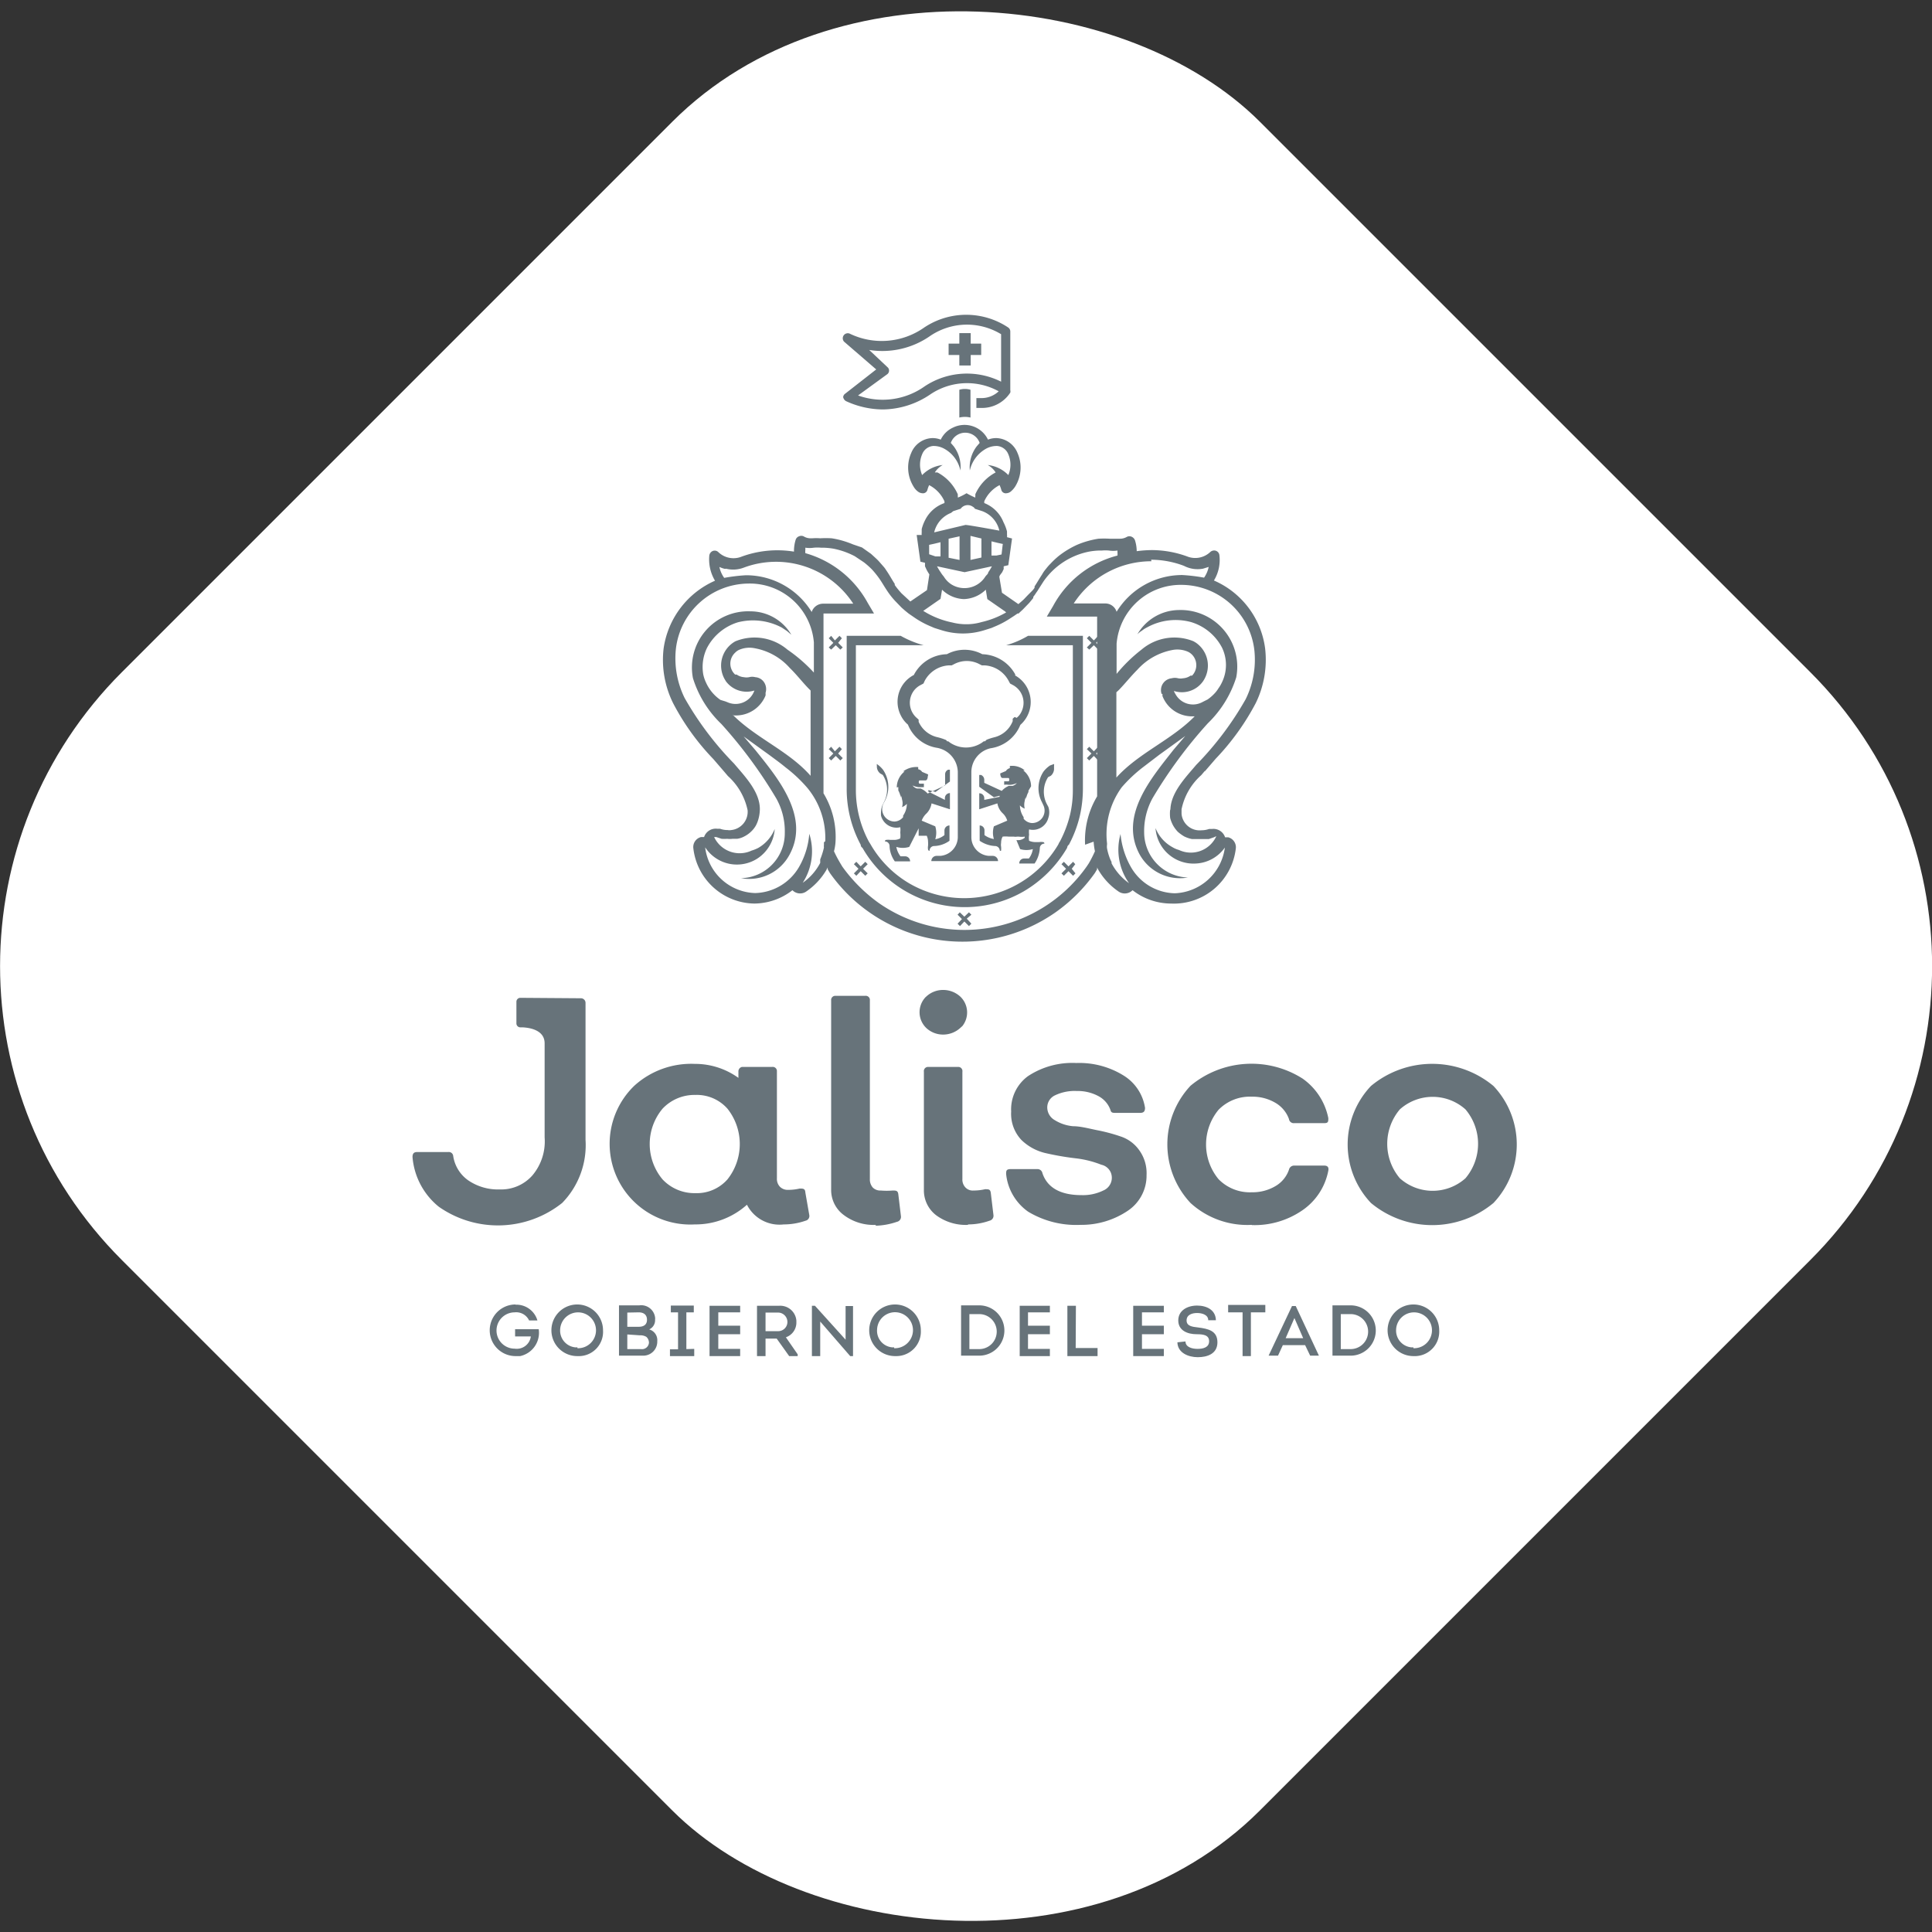 <svg id="Capa_1" data-name="Capa 1" xmlns="http://www.w3.org/2000/svg" viewBox="0 0 88.33 88.33"><rect x="0" y="0" width="88.33" height="88.33" fill="#333333" stroke="none"/><defs><style>.cls-1{fill:#fff;}.cls-2{fill:#67737a;}</style></defs><title>SEJ enventos</title><g id="Grupo_1086" data-name="Grupo 1086"><rect id="Rectángulo_31" data-name="Rectángulo 31" class="cls-1" x="7.37" y="7.37" width="73.59" height="73.59" rx="19" transform="translate(-18.29 44.17) rotate(-45)"/><g id="Grupo_19" data-name="Grupo 19"><path id="Trazado_46" data-name="Trazado 46" class="cls-2" d="M37,55.55a.22.22,0,0,1-.17.26,3,3,0,0,1-1,.17,1.67,1.67,0,0,1-1.68-.9,3.52,3.52,0,0,1-2.39.9A3.69,3.69,0,0,1,29,49.64a3.87,3.87,0,0,1,2.76-1,3.39,3.39,0,0,1,2,.64V49a.21.21,0,0,1,.16-.22h1.38a.19.19,0,0,1,.22.17v4.92a.52.52,0,0,0,.14.39.5.5,0,0,0,.37.14,2.33,2.33,0,0,0,.53-.06c.16,0,.25,0,.26.18Zm-5.21-1a1.87,1.87,0,0,0,1.47-.63,2.6,2.6,0,0,0,0-3.23,1.87,1.87,0,0,0-1.47-.63,2,2,0,0,0-1.5.63,2.52,2.52,0,0,0,0,3.23,2,2,0,0,0,1.5.63"/><path id="Trazado_47" data-name="Trazado 47" class="cls-2" d="M40.06,56a2.26,2.26,0,0,1-1.47-.44A1.42,1.42,0,0,1,38,54.38V45.74a.19.19,0,0,1,.16-.21h1.39a.19.19,0,0,1,.22.16V53.9a.56.56,0,0,0,.13.39.48.48,0,0,0,.37.14,3.29,3.29,0,0,0,.54,0c.15,0,.24,0,.26.17l.12,1a.23.23,0,0,1-.18.26,3.26,3.26,0,0,1-1,.18"/><path id="Trazado_48" data-name="Trazado 48" class="cls-2" d="M43.13,47.3a1.12,1.12,0,0,1-.78-.3,1,1,0,0,1-.07-1.37.46.46,0,0,1,.07-.07,1.12,1.12,0,0,1,.78-.3,1.16,1.16,0,0,1,.77.3A1,1,0,0,1,44,46.91L43.9,47a1.16,1.16,0,0,1-.77.3M44.27,56a2.28,2.28,0,0,1-1.47-.44,1.43,1.43,0,0,1-.56-1.16V49a.19.19,0,0,1,.17-.22h1.38A.19.19,0,0,1,44,49V53.9a.52.52,0,0,0,.14.39.46.46,0,0,0,.37.14,2.33,2.33,0,0,0,.53-.06c.16,0,.24,0,.26.18l.12,1a.23.23,0,0,1-.18.26,2.93,2.93,0,0,1-1,.17"/><path id="Trazado_49" data-name="Trazado 49" class="cls-2" d="M49.4,56a4.26,4.26,0,0,1-2.39-.6A2.4,2.4,0,0,1,46,53.68c0-.15,0-.23.22-.23h1.21a.23.23,0,0,1,.23.19c.22.65.81,1,1.78,1a2.1,2.1,0,0,0,1-.21.63.63,0,0,0,.35-.81.61.61,0,0,0-.44-.37,4.62,4.62,0,0,0-1.15-.29,12.69,12.69,0,0,1-1.35-.23,2.34,2.34,0,0,1-1.15-.61,1.74,1.74,0,0,1-.47-1.3A1.88,1.88,0,0,1,47,49.2a3.68,3.68,0,0,1,2.21-.6,3.84,3.84,0,0,1,2.14.56,2.11,2.11,0,0,1,1,1.49c0,.16-.06.23-.22.23H51c-.12,0-.2,0-.23-.13a1.15,1.15,0,0,0-.54-.63,2,2,0,0,0-1-.24,2.08,2.08,0,0,0-1,.2.61.61,0,0,0-.35.54.67.67,0,0,0,.34.59,1.9,1.9,0,0,0,.84.28c.33,0,.7.1,1.09.18a7.94,7.94,0,0,1,1.09.29,1.68,1.68,0,0,1,.84.62,1.79,1.79,0,0,1,.34,1.14,1.93,1.93,0,0,1-.85,1.63A3.79,3.79,0,0,1,49.4,56"/><path id="Trazado_50" data-name="Trazado 50" class="cls-2" d="M57.23,56a3.85,3.85,0,0,1-2.8-1,3.92,3.92,0,0,1,0-5.36,4.36,4.36,0,0,1,5.12-.33,2.9,2.9,0,0,1,1.18,1.81c0,.16,0,.23-.19.23H59.17a.22.22,0,0,1-.24-.19,1.41,1.41,0,0,0-.62-.74,2.05,2.05,0,0,0-1.08-.28,2,2,0,0,0-1.52.6,2.49,2.49,0,0,0,0,3.17,2,2,0,0,0,1.52.6,2.05,2.05,0,0,0,1.08-.28,1.39,1.39,0,0,0,.62-.75.24.24,0,0,1,.24-.19h1.37c.16,0,.22.08.19.23a2.84,2.84,0,0,1-1.18,1.81,3.85,3.85,0,0,1-2.32.68"/><path id="Trazado_51" data-name="Trazado 51" class="cls-2" d="M68.28,55a4.38,4.38,0,0,1-5.6,0,3.89,3.89,0,0,1,0-5.35,4.38,4.38,0,0,1,5.6,0,3.89,3.89,0,0,1,0,5.35M64,53.87a2.25,2.25,0,0,0,3,0,2.44,2.44,0,0,0,0-3.15,2.25,2.25,0,0,0-3,0,2.44,2.44,0,0,0,0,3.15"/><path id="Trazado_52" data-name="Trazado 52" class="cls-2" d="M26.55,45.64a.21.21,0,0,1,.22.21v6.26A3.78,3.78,0,0,1,25.7,55a4.71,4.71,0,0,1-5.64.17,3.26,3.26,0,0,1-1.2-2.27c0-.16.06-.23.22-.23H20.5a.2.2,0,0,1,.22.18v0a1.66,1.66,0,0,0,.68,1.11,2.41,2.41,0,0,0,1.45.42,1.9,1.9,0,0,0,1.49-.64A2.41,2.41,0,0,0,24.9,52V47.7c0-.58-.62-.71-1-.73h-.11a.18.18,0,0,1-.18-.18v-1a.18.18,0,0,1,.18-.17Z"/><path id="Trazado_53" data-name="Trazado 53" class="cls-2" d="M23.57,59.65a1,1,0,0,1,1,.72h-.38a.65.65,0,0,0-.66-.37.83.83,0,0,0,0,1.66.65.65,0,0,0,.74-.56v0h-.72v-.33h1.08A1.09,1.09,0,0,1,23.78,62l-.21,0a1.18,1.18,0,0,1,0-2.36"/><path id="Trazado_54" data-name="Trazado 54" class="cls-2" d="M26.4,62a1.18,1.18,0,1,1,1.17-1.18h0A1.11,1.11,0,0,1,26.51,62H26.4m0-.36a.82.82,0,1,0-.79-.86v0a.77.77,0,0,0,.69.82h.1"/><path id="Trazado_55" data-name="Trazado 55" class="cls-2" d="M29.68,60.78a.51.51,0,0,1,.37.54.64.64,0,0,1-.62.66H28.3v-2.3h.93a.64.64,0,0,1,.72.55.34.34,0,0,1,0,.1.46.46,0,0,1-.27.45m-1-.77v.65h.52c.22,0,.38-.09.38-.32S29.43,60,29.2,60Zm0,1v.67h.62a.32.32,0,0,0,.37-.29s0,0,0,0a.36.36,0,0,0-.12-.27.53.53,0,0,0-.3-.07Z"/><path id="Trazado_56" data-name="Trazado 56" class="cls-2" d="M31.74,61.67V62H30.63v-.31H31V60h-.33v-.31h1.05V60h-.34v1.68Z"/><path id="Trazado_57" data-name="Trazado 57" class="cls-2" d="M33.84,60h-1v.61h1V61h-1v.67h1V62H32.44v-2.3h1.4Z"/><path id="Trazado_58" data-name="Trazado 58" class="cls-2" d="M36.47,61.92V62h-.39l-.57-.8H35V62h-.39v-2.3h1a.74.74,0,0,1,.8.68v.07a.71.71,0,0,1-.48.69Zm-.9-1.06a.42.42,0,0,0,.43-.42.43.43,0,0,0-.42-.43H35v.85Z"/><path id="Trazado_59" data-name="Trazado 59" class="cls-2" d="M37.5,60.42l0,.73V62h-.38v-2.3h.14l1.4,1.55,0-.7v-.84H39V62h-.13Z"/><path id="Trazado_60" data-name="Trazado 60" class="cls-2" d="M40.92,62a1.18,1.18,0,1,1,1.18-1.18h0A1.12,1.12,0,0,1,41,62h-.12m0-.36a.83.83,0,0,0,.86-.79.82.82,0,0,0-1.64-.07v0a.76.76,0,0,0,.69.82h.09"/><path id="Trazado_61" data-name="Trazado 61" class="cls-2" d="M44.77,59.68a1.15,1.15,0,0,1,0,2.3h-.83v-2.3Zm0,2a.8.8,0,0,0,0-1.6h-.45v1.6Z"/><path id="Trazado_62" data-name="Trazado 62" class="cls-2" d="M48,60H47v.61h1V61H47v.67h1V62H46.62v-2.3H48Z"/><path id="Trazado_63" data-name="Trazado 63" class="cls-2" d="M49.18,61.63h1V62H48.8v-2.3h.39Z"/><path id="Trazado_64" data-name="Trazado 64" class="cls-2" d="M53.21,60h-1v.61h1V61h-1v.67h1V62H51.81v-2.3h1.4Z"/><path id="Trazado_65" data-name="Trazado 65" class="cls-2" d="M54.2,61.33c0,.26.3.34.55.34s.53-.06.53-.35S55,61,54.71,61c-.42,0-.84-.17-.84-.63s.42-.68.86-.68.85.2.86.67h-.35c0-.25-.28-.33-.51-.33s-.48.08-.48.34.26.29.52.32c.47.06.89.15.89.68s-.47.68-.9.68-.92-.2-.93-.68Z"/><path id="Trazado_66" data-name="Trazado 66" class="cls-2" d="M56.15,60v-.34h1.7V60h-.66v2h-.38V60Z"/><path id="Trazado_67" data-name="Trazado 67" class="cls-2" d="M58.65,61.5l-.22.48H58v0l1.07-2.27h.17l1.06,2.27v0h-.4l-.23-.48Zm.13-.32h.8l-.4-.92Z"/><path id="Trazado_68" data-name="Trazado 68" class="cls-2" d="M61.75,59.68a1.15,1.15,0,0,1,0,2.3h-.83v-2.3Zm0,2a.8.8,0,0,0,0-1.6h-.45v1.6Z"/><path id="Trazado_69" data-name="Trazado 69" class="cls-2" d="M64.62,62a1.18,1.18,0,1,1,1.18-1.18h0A1.12,1.12,0,0,1,64.74,62h-.12m0-.36a.82.82,0,1,0-.79-.86v0a.77.77,0,0,0,.7.82h.09"/><path id="Trazado_70" data-name="Trazado 70" class="cls-2" d="M43.86,17.82v1.27a1.1,1.1,0,0,1,.51,0h0V17.82a.89.89,0,0,0-.51,0"/><path id="Trazado_71" data-name="Trazado 71" class="cls-2" d="M38.55,18.15a.26.26,0,0,0,.13.19,4.08,4.08,0,0,0,1.68.38,3.93,3.93,0,0,0,2.19-.7,3,3,0,0,1,3.11-.13,1.14,1.14,0,0,1-.82.31h-.2v.45h.2a1.54,1.54,0,0,0,1.35-.7h0a.23.23,0,0,0,0-.11V15.15a.22.22,0,0,0-.1-.18,3.46,3.46,0,0,0-3.83,0,3.37,3.37,0,0,1-3.42.28.23.23,0,0,0-.25.37l1.47,1.27L38.64,18a.21.21,0,0,0-.09.2m2-1.08a.21.21,0,0,0,.05-.31l0,0L39.74,16a3.82,3.82,0,0,0,2.8-.65,3,3,0,0,1,3.23-.07v2.17a3.49,3.49,0,0,0-3.49.21,3.32,3.32,0,0,1-3.05.42Z"/><path id="Trazado_72" data-name="Trazado 72" class="cls-2" d="M43.86,16.71h.52v-.48h.48v-.52h-.48v-.48h-.52v.48h-.49v.52h.49Z"/><path id="Trazado_73" data-name="Trazado 73" class="cls-2" d="M55.08,35.27l.5-.58a11.25,11.25,0,0,0,1.83-2.54,4.5,4.5,0,0,0,.43-2.51,3.94,3.94,0,0,0-2.34-3.1,1.8,1.8,0,0,0,.25-1.16h0a.24.24,0,0,0-.27-.21.26.26,0,0,0-.15.07,1,1,0,0,1-1,.22h0a4.75,4.75,0,0,0-1.67-.31,5.34,5.34,0,0,0-.69.05v0a1.69,1.69,0,0,0-.08-.5.29.29,0,0,0-.15-.16.26.26,0,0,0-.21,0,.63.63,0,0,1-.33.09H51.1l-.36,0a4.41,4.41,0,0,0-.52,0,4,4,0,0,0-.5.11,3.9,3.9,0,0,0-.48.17,4.12,4.12,0,0,0-.85.52,3.89,3.89,0,0,0-.36.34,2.25,2.25,0,0,0-.21.24,1.51,1.51,0,0,0-.18.26c-.12.18-.22.36-.34.54l0,.06,0,0,0,0h0a.76.76,0,0,1-.11.14L47,27.2l-.2.21-.09.08-.15.13,0,0-.75-.52-.12-.72c0-.08.1-.16.14-.24l0,0,.06-.13,0,0a.61.61,0,0,1,0-.12v0a.08.08,0,0,0,0,0l.21-.05.17-1.22h0l-.23-.06a.45.45,0,0,0,0-.11l0-.15a1.92,1.92,0,0,0-.16-.42,0,0,0,0,0,0,0A1.55,1.55,0,0,0,45,23h0v0l0-.08a1.53,1.53,0,0,1,.7-.74,1.21,1.21,0,0,1,.08.22.21.21,0,0,0,.24.15.35.35,0,0,0,.17-.06,1,1,0,0,0,.22-.24,1.65,1.65,0,0,0,.11-1.54,1.08,1.08,0,0,0-.94-.68,1,1,0,0,0-.41.07,1.19,1.19,0,0,0-1.6-.55,1.15,1.15,0,0,0-.56.55,1,1,0,0,0-.41-.07,1.08,1.08,0,0,0-.94.68,1.65,1.65,0,0,0,.11,1.54.73.73,0,0,0,.22.24.35.35,0,0,0,.17.06.21.21,0,0,0,.24-.15,1.21,1.21,0,0,1,.08-.22,1.53,1.53,0,0,1,.7.74l0,.08s0,0,0,0h0a1.55,1.55,0,0,0-.88.77s0,0,0,0a1.92,1.92,0,0,0-.16.42l0,.15a.53.53,0,0,0,0,.12l-.23,0h0l.17,1.22.21.05,0,0,0,.05,0,.11v0l.06.13,0,0a1.88,1.88,0,0,0,.14.24l-.11.72-.76.52-.41-.38-.07-.08a3.25,3.25,0,0,1-.23-.29h0l0,0,0,0a.1.1,0,0,1,0-.05c-.12-.18-.22-.37-.34-.55s-.11-.17-.18-.25-.14-.16-.21-.24-.24-.23-.36-.34l-.41-.29L39,24.89a4.59,4.59,0,0,0-.48-.17,4,4,0,0,0-.5-.11,4.53,4.53,0,0,0-.52,0,2.3,2.3,0,0,0-.36,0h-.08a.59.59,0,0,1-.32-.09.26.26,0,0,0-.21,0,.25.25,0,0,0-.15.15,1.74,1.74,0,0,0-.08.5v.05a4.75,4.75,0,0,0-2.45.25h0a1,1,0,0,1-1-.22.24.24,0,0,0-.35,0,.27.27,0,0,0-.07.14h0a1.9,1.9,0,0,0,.26,1.16,4,4,0,0,0-2.35,3.1,4.45,4.45,0,0,0,.44,2.51,11,11,0,0,0,1.83,2.54l.5.58.17.2a2.91,2.91,0,0,1,.9,1.56.84.84,0,0,1-.75.91.43.43,0,0,1-.16,0,1,1,0,0,1-.35-.06l-.13,0h0a.56.56,0,0,0-.6.38l-.14,0a.47.47,0,0,0-.35.52v0a2.85,2.85,0,0,0,2.78,2.52h0a2.86,2.86,0,0,0,1.75-.61h0a.49.49,0,0,0,.63.06,3.09,3.09,0,0,0,.93-1h0l.05-.1a.22.22,0,0,1,0,.08l.1.17a7.42,7.42,0,0,0,10.32,1.8,7.5,7.5,0,0,0,1.8-1.8l.1-.17a.56.56,0,0,1,0-.08l.05.1h0a3.09,3.09,0,0,0,.93,1,.5.5,0,0,0,.64-.06h0a2.87,2.87,0,0,0,1.76.61h0A2.85,2.85,0,0,0,56.5,38.8v0a.47.47,0,0,0-.35-.52l-.14,0a.56.56,0,0,0-.6-.38h0l-.13,0a1.07,1.07,0,0,1-.35.06.83.83,0,0,1-.91-.75V37a2.85,2.85,0,0,1,.9-1.56l.17-.2m-2.46-9.65a4.29,4.29,0,0,1,1.5.28h0A1.35,1.35,0,0,0,55,26l.26-.08a1.33,1.33,0,0,1-.21.49,8,8,0,0,0-1-.12,3.52,3.52,0,0,0-3,1.68.54.54,0,0,0-.53-.38H49.09a4.23,4.23,0,0,1,3.55-1.93m.51,6.06a.36.36,0,0,0,0,.11,1.45,1.45,0,0,0,1.41.92h.06c-1.07,1.09-2.56,1.67-3.58,2.8v-3.9l.11-.1c.29-.3.55-.63.85-.93a2.87,2.87,0,0,1,1.59-.9,1.2,1.2,0,0,1,.75.09.67.67,0,0,1,.29.31.69.69,0,0,1-.13.77l-.07,0a.66.66,0,0,1-.34.12.58.58,0,0,1-.23,0,.57.57,0,0,0-.29,0,.55.55,0,0,0-.37.2.54.54,0,0,0-.09.52m-7.27-6.81-.05.43h0l-.24.05-.22,0v-.65l.29.07.23.05m-1.75,1.29h0l1.25-.27h0a2.61,2.61,0,0,1-.17.28c0,.07-.09.13-.13.19a1.13,1.13,0,0,1-1.55.36,1.1,1.1,0,0,1-.35-.36,1.33,1.33,0,0,1-.14-.19,2.61,2.61,0,0,1-.17-.28h0Zm-.73-.66v-.87l.5-.11v1.08Zm1,.1V24.5l.5.12v.87Zm-1.63-4a1,1,0,0,1,.36-.34,1.53,1.53,0,0,0-.94.46,1.21,1.21,0,0,1,0-.95.59.59,0,0,1,.5-.38,1,1,0,0,1,.5.12,1.49,1.49,0,0,1,.75,1,1.57,1.57,0,0,0-.31-1.11l-.13-.15a.7.7,0,0,1,1.32,0l-.13.15a1.58,1.58,0,0,0-.32,1.11,1.52,1.52,0,0,1,.75-1,1,1,0,0,1,.5-.12.6.6,0,0,1,.51.38,1.21,1.21,0,0,1,0,.95,1.53,1.53,0,0,0-.94-.46,1,1,0,0,1,.36.34,2.08,2.08,0,0,0-.93,1,.36.36,0,0,1,0,.09l0,.06a3.73,3.73,0,0,1-.4-.2h0a2.49,2.49,0,0,1-.4.2.14.14,0,0,0,0-.06l0-.09a2.08,2.08,0,0,0-.93-1m.72,1.77.34-.11a.4.4,0,0,1,.56-.09.2.2,0,0,1,.09.09l.34.11a1.25,1.25,0,0,1,.78.89C44.27,24,44.17,24,44.14,24h0l-1.43.34a1.26,1.26,0,0,1,.77-.89m-1,1.89h0l0-.43.23-.05.29-.07v.65l-.23,0ZM43,27.38l.07-.42,0,0a1.5,1.5,0,0,0,1,.43h0a1.5,1.5,0,0,0,1-.43l0,0,.07.43.82.57L46,28a4,4,0,0,1-1.12.44,2.46,2.46,0,0,1-.72.1,2.57,2.57,0,0,1-.62-.08,4,4,0,0,1-1.16-.43l-.17-.1ZM33.19,26a1.36,1.36,0,0,0,.82-.05h0a4.21,4.21,0,0,1,5,1.65H37.65a.55.55,0,0,0-.54.38,3.52,3.52,0,0,0-3-1.68,7.87,7.87,0,0,0-1,.12,1.32,1.32,0,0,1-.22-.5,1.14,1.14,0,0,0,.26.09m4.52,12.5s0,.07,0,.11v0a.51.51,0,0,0,0,.13h0a3.38,3.38,0,0,1-.17.54v0l0,.1,0,.06a2.51,2.51,0,0,1-.8.91A2.64,2.64,0,0,0,37,38.12h0a3.6,3.6,0,0,1-.47,1.52h0a2.39,2.39,0,0,1-2,1.19h0a2.37,2.37,0,0,1-2.29-2.09h0v0a1.73,1.73,0,0,0,2.39.51,1.76,1.76,0,0,0,.79-1.35,1.75,1.75,0,0,1-.76.87l0,0a1.88,1.88,0,0,1-.3.12,1.29,1.29,0,0,1-1.71-.62l.1,0,.24.08a2.06,2.06,0,0,0,.26,0,1,1,0,0,0,.24,0h.13l.08,0a1,1,0,0,0,.35-.12,1.27,1.27,0,0,0,.29-.21,1.18,1.18,0,0,0,.22-.28,1.48,1.48,0,0,0,.13-.35,1.75,1.75,0,0,0,.05-.4c0-.8-.7-1.51-1.18-2.08a14.46,14.46,0,0,1-2.26-3,4.1,4.1,0,0,1-.4-2.23,3.37,3.37,0,0,1,3.31-3,2.94,2.94,0,0,1,3,2.69v1.38h0A7,7,0,0,0,36,29.7a2.32,2.32,0,0,0-2.38-.38,1.27,1.27,0,0,0-.49,1.73l.06.1a1.18,1.18,0,0,0,1.3.42.91.91,0,0,1-1.17.56l-.15-.06L32.94,32a1.91,1.91,0,0,1-.66-.79,1.63,1.63,0,0,1-.13-.39,2,2,0,0,1,.17-1.19,2.38,2.38,0,0,1,1.42-1.18,2.81,2.81,0,0,1,2,.24l.24.16.2.17a2.17,2.17,0,0,0-1.87-1.07A2.57,2.57,0,0,0,31.68,31a4.9,4.9,0,0,0,1.3,2.1,21.09,21.09,0,0,1,2.52,3.42,3.07,3.07,0,0,1,.38,1.57,2.05,2.05,0,0,1-2,2.06h0a2.09,2.09,0,0,0,2.22-1.08c.94-1.74-.54-3.5-1.56-4.77L34,33.67l1.19.86c.24.18.48.35.72.55a6.56,6.56,0,0,1,1,.94,3.59,3.59,0,0,1,.82,2.44m-4.18-5.75h.06A1.46,1.46,0,0,0,35,31.8a.56.56,0,0,0,0-.12.57.57,0,0,0-.09-.52.53.53,0,0,0-.38-.2.55.55,0,0,0-.28,0,.63.63,0,0,1-.24,0,.66.66,0,0,1-.33-.12l-.07,0a.68.68,0,0,1,0-1,.61.61,0,0,1,.16-.12,1.2,1.2,0,0,1,.75-.08,2.81,2.81,0,0,1,1.59.9c.3.29.56.63.85.93l.1.1v3.9c-1-1.14-2.5-1.72-3.57-2.8M50,38.48v0a3.11,3.11,0,0,0,.06.44h0a5.68,5.68,0,0,1-.28.55l-.1.15a6.84,6.84,0,0,1-9.51,1.66,7.26,7.26,0,0,1-1.66-1.66l-.09-.15a5.77,5.77,0,0,1-.29-.55h0a2.24,2.24,0,0,0,.07-.44v0a3.84,3.84,0,0,0-.55-2.21h0V28.05h2.31l-.29-.49h0v0a4.7,4.7,0,0,0-2.85-2.27.86.86,0,0,1,0-.16v-.09a1.29,1.29,0,0,0,.39,0,1.83,1.83,0,0,1,.32,0h.07a3.17,3.17,0,0,1,.53.05,3.6,3.6,0,0,1,.95.34l.42.28a3.8,3.8,0,0,1,.37.33,4.23,4.23,0,0,1,.33.41c.12.17.22.35.34.53a3.57,3.57,0,0,0,.38.49l.3.31.16.14h0l.16.13,0,0,.16.11,0,0,.16.11h0a4.14,4.14,0,0,0,.72.38h0l.14.06.35.11a3.27,3.27,0,0,0,1.91,0l.35-.11.14-.06h0a4.14,4.14,0,0,0,.72-.38h0l.17-.11,0,0,.16-.11,0,0,.05,0h0l0,0,.06-.06h0l.13-.12,0,0,.3-.31.18-.22,0-.05a2.43,2.43,0,0,0,.14-.2l0,0a0,0,0,0,1,0,0,1.3,1.3,0,0,0,.1-.15l.23-.36a3.32,3.32,0,0,1,2.08-1.36,2.94,2.94,0,0,1,.51-.05h.08a1.83,1.83,0,0,1,.32,0,1.29,1.29,0,0,0,.39,0v.09a.66.66,0,0,1,0,.14,4.66,4.66,0,0,0-2.94,2.3v0h0l-.29.49h2.3v8.22a3.9,3.9,0,0,0-.55,2.21M53.5,37a1.75,1.75,0,0,0,0,.4,1.51,1.51,0,0,0,.14.35,1.46,1.46,0,0,0,.21.28,1.94,1.94,0,0,0,.29.21,1.45,1.45,0,0,0,.35.12l.09,0H55l.27,0,.23-.08.11-.05a1.28,1.28,0,0,1-1.71.63,1.14,1.14,0,0,1-.3-.13h0a1.72,1.72,0,0,1-.77-.87,1.74,1.74,0,0,0,1.84,1.62A1.72,1.72,0,0,0,56,38.75s0,0,0,0h0a2.4,2.4,0,0,1-2.29,2.09h0a2.37,2.37,0,0,1-2-1.19h0a3.76,3.76,0,0,1-.48-1.52h0a2.65,2.65,0,0,0,.39,2.25,2.6,2.6,0,0,1-.8-.91l0-.06-.05-.1v0a2.57,2.57,0,0,1-.16-.54h0a.69.69,0,0,1,0-.13v0a.43.43,0,0,0,0-.11A3.65,3.65,0,0,1,51.28,36a6.56,6.56,0,0,1,1-.94l.72-.55,1.19-.86-.53.62c-1,1.28-2.5,3-1.57,4.77a2.11,2.11,0,0,0,2.22,1.08h0a2.07,2.07,0,0,1-2-2.06,3.13,3.13,0,0,1,.38-1.56,21.23,21.23,0,0,1,2.53-3.43,5,5,0,0,0,1.3-2.1,2.59,2.59,0,0,0-2.63-3.08A2.22,2.22,0,0,0,52,29a1,1,0,0,1,.2-.16,1.32,1.32,0,0,1,.25-.16,2.7,2.7,0,0,1,2-.24,2.36,2.36,0,0,1,1.42,1.17,1.82,1.82,0,0,1,0,1.58,1.69,1.69,0,0,1-.17.29,1.33,1.33,0,0,1-.14.19,2,2,0,0,1-.35.31l-.22.11a.91.91,0,0,1-1.25-.36.61.61,0,0,1-.07-.14A1.18,1.18,0,0,0,55,31.15a1.27,1.27,0,0,0-.33-1.77l-.1-.06a2.32,2.32,0,0,0-2.38.38,7,7,0,0,0-1.14,1.11h0V29.43a2.94,2.94,0,0,1,3-2.69,3.37,3.37,0,0,1,3.3,3,4.08,4.08,0,0,1-.4,2.23,14.46,14.46,0,0,1-2.26,3c-.48.57-1.18,1.28-1.18,2.08"/><path id="Trazado_74" data-name="Trazado 74" class="cls-2" d="M45,36.57v-.08a.22.22,0,0,0-.23-.22V37l.83-.27a.8.8,0,0,0,.24.45.75.75,0,0,1,.21.34l-.61.26a1,1,0,0,0,0,.58,1,1,0,0,1-.43-.18v-.22a.22.22,0,0,0-.22-.22h0v.7a1.37,1.37,0,0,0,.7.24.22.22,0,0,1,.22.21.05.05,0,0,0,.06,0h0a1.1,1.1,0,0,0,0-.18.47.47,0,0,1,0-.17.59.59,0,0,1,.07-.29,1.17,1.17,0,0,1,.27,0l.24,0a.4.4,0,0,0,.15,0h.08a.84.84,0,0,0,.27,0s0,0,0,0,0,.05,0,.05a.47.47,0,0,1-.26.11h-.12l.17.41a1,1,0,0,0,.58,0,.92.92,0,0,1-.18.43h-.22a.22.22,0,0,0-.22.23h.7a1.37,1.37,0,0,0,.24-.7.21.21,0,0,1,.21-.21s0-.07-.06-.07h0a.57.57,0,0,0-.18,0l-.17,0a.72.72,0,0,1-.29-.06.86.86,0,0,1,0-.28,1,1,0,0,1,0-.24h0a0,0,0,0,0,0,0,.73.73,0,0,0,.88-.53.78.78,0,0,0,0-.5l-.07-.13a1.23,1.23,0,0,1,.06-1.23h0l.12-.06a.43.43,0,0,0,.15-.29V35a.15.15,0,0,0,0-.07L48,35l-.08.06-.07.06-.07.07-.06.07h0l0,0h0l0,0,0,0h0a1.37,1.37,0,0,0-.08,1.42l.06.13a.57.57,0,0,1-.51.82h0a.52.52,0,0,1-.39-.2l0-.07a1,1,0,0,1-.17-.54h0a.54.54,0,0,0,.22.15,0,0,0,0,0,0,0s0,0,0,0a.7.7,0,0,1,0-.35.66.66,0,0,1,.06-.2.21.21,0,0,0,0,.11h0a.94.94,0,0,1,.11-.32l0-.06.06-.1.06-.1h0v0h0v0h0v0h0v0h0v0h0v0h0v0h0v0h0v0h0v0a.93.93,0,0,0-.36-.73h.07a.89.89,0,0,0-.68-.2h0l0,0,0,.1h0a.29.29,0,0,0-.18.13l-.26.11a0,0,0,0,0,0,0s0,0,0,0,0,.2.1.21l.08,0h0c.08,0,.17,0,.2,0s.06.12,0,.15h-.2s0,.12,0,.16a.58.58,0,0,1,.19,0h.11a.83.83,0,0,0,.28-.08.39.39,0,0,1-.2.13l-.11,0-.06,0a.9.9,0,0,0-.32.23l-.8-.37h0v-.15a.24.24,0,0,0-.15-.21l-.08,0v.54l.67.48.26-.07s0,0,0,0,0,0,0,.05Z"/><path id="Trazado_75" data-name="Trazado 75" class="cls-2" d="M41.57,38.72a1,1,0,0,1-.59,0,1,1,0,0,0,.19.43h.21a.23.23,0,0,1,.23.23h-.7a1.28,1.28,0,0,1-.24-.7.21.21,0,0,0-.21-.21.06.06,0,0,1,.06-.07h0a.57.57,0,0,1,.18,0l.17,0a.59.59,0,0,0,.29-.07,1.17,1.17,0,0,0,0-.27,1,1,0,0,0,0-.24h0a0,0,0,0,1,0,0,.73.73,0,0,1-.88-.53,1.11,1.11,0,0,1,0-.17.88.88,0,0,1,.07-.32l.07-.14a1.23,1.23,0,0,0-.06-1.23h0l-.12-.07a.41.41,0,0,1-.15-.29V35a.17.17,0,0,1,0-.07l0,0,.08.06.07.06.07.07.06.07h0l0,0h0v0l0,0h0a1.39,1.39,0,0,1,.09,1.42l-.07.13a.57.57,0,0,0,.51.82h0a.53.53,0,0,0,.39-.2l0-.07a.94.94,0,0,0,.17-.54h0a.54.54,0,0,1-.22.15s0,0,0,0h0a.59.59,0,0,0,0-.35.66.66,0,0,0-.06-.2.21.21,0,0,1,0,.11h0a.94.94,0,0,0-.11-.32l0-.06,0-.1A.21.21,0,0,1,41,36h0v0h0v0h0v0h0v0h0v0h0v0h0v0h0v0h0v0a.93.93,0,0,1,.36-.73h-.07v0a1,1,0,0,1,.69-.2h0l0,0,0,.1h0a.28.28,0,0,1,.18.12l.26.11a.05.05,0,0,1,0,.07,0,0,0,0,1,0,0s0,.2-.1.21l-.08,0h0c-.07,0-.17,0-.2,0s-.06.12,0,.15h.2s0,.12,0,.16l-.18,0H42a.9.9,0,0,1-.28-.08.41.41,0,0,0,.2.14l.11,0,.06,0a.9.9,0,0,1,.32.23l.8-.37h0V35.4a.23.23,0,0,1,.14-.21l.08,0v.54l-.66.48-.28-.08s-.05,0-.05,0,0,0,0,.06l.76.38v-.08a.23.23,0,0,1,.23-.23V37l-.84-.27a.84.84,0,0,1-.23.46.83.83,0,0,0-.22.33l.62.26a1,1,0,0,1,0,.59.94.94,0,0,0,.42-.19v-.21a.23.23,0,0,1,.23-.23v.7a1.26,1.26,0,0,1-.7.24.21.21,0,0,0-.21.22.07.07,0,0,1-.07-.06h0a.51.51,0,0,1,0-.17,1.1,1.1,0,0,0,0-.18.67.67,0,0,0-.06-.28l-.11,0h-.26l0-.34a.05.05,0,0,0,0,0,0,0,0,0,0,0,0Z"/><path id="Trazado_76" data-name="Trazado 76" class="cls-2" d="M46.43,30.86a1.78,1.78,0,0,0-1.52-.95,1.72,1.72,0,0,0-1.62,0,1.75,1.75,0,0,0-1.51.95,1.38,1.38,0,0,0-.59,1.86,1.3,1.3,0,0,0,.32.41,1.72,1.72,0,0,0,1.33,1.06,1.15,1.15,0,0,1,.95,1.1v3a.87.87,0,0,1-.8.84h-.17a.24.24,0,0,0-.24.24h3.05a.24.24,0,0,0-.24-.24h-.18a.86.86,0,0,1-.8-.84v-3a1.12,1.12,0,0,1,.88-1.08h0a1.73,1.73,0,0,0,1.36-1.07,1.39,1.39,0,0,0-.26-2.27m0,1.91-.09.08,0,.11a1.21,1.21,0,0,1-.81.73h0a2.78,2.78,0,0,0-.38.12h0a.46.46,0,0,0-.07.07h0l-.06,0-.08.06a1.31,1.31,0,0,1-1.47,0l-.08-.06-.06,0h0s0-.05-.07-.07h0a2.4,2.4,0,0,0-.38-.12h0A1.24,1.24,0,0,1,42,33l0-.1-.09-.08a.92.92,0,0,1-.09-1.29.9.9,0,0,1,.27-.21l.13-.07.06-.13a1.34,1.34,0,0,1,1.11-.7h.12l.1-.05a1.24,1.24,0,0,1,1.18,0l.1.05h.11a1.33,1.33,0,0,1,1.11.7l.07.13.13.07a.92.92,0,0,1,.38,1.24.75.75,0,0,1-.21.26"/><path id="Trazado_77" data-name="Trazado 77" class="cls-2" d="M47,29.07a4.24,4.24,0,0,1-1,.43h3.05v6.62a4.92,4.92,0,0,1-.13,1.14,5.38,5.38,0,0,1-.46,1.21.54.54,0,0,0-.07.13,5,5,0,0,1-6.78,1.81,4.91,4.91,0,0,1-1.81-1.81l-.08-.13a5,5,0,0,1-.59-2.35V29.5h3.1a4.55,4.55,0,0,1-1.05-.43H38.71v7a5.39,5.39,0,0,0,.64,2.55s0,.1.08.14a5.39,5.39,0,0,0,7.36,2,5.53,5.53,0,0,0,2-2s0-.09.08-.14a5.53,5.53,0,0,0,.5-1.32,5.66,5.66,0,0,0,.14-1.23v-7Z"/><path id="Trazado_78" data-name="Trazado 78" class="cls-2" d="M50.32,29.18l-.11-.11-.2.21-.21-.21-.11.11.21.21-.21.21.11.1.21-.2.2.2.11-.1-.21-.21Z"/><path id="Trazado_79" data-name="Trazado 79" class="cls-2" d="M38.49,29.18l-.11-.11-.21.21L38,29.07l-.11.11.21.21-.21.21.11.1.21-.2.21.2.11-.1-.21-.21Z"/><path id="Trazado_80" data-name="Trazado 80" class="cls-2" d="M50.32,34.25l-.11-.11-.2.21-.21-.21-.11.11.21.2-.21.21.11.11.21-.21.2.21.11-.11-.21-.21Z"/><path id="Trazado_81" data-name="Trazado 81" class="cls-2" d="M38.49,34.25l-.11-.11-.21.21L38,34.14l-.11.11.21.2-.21.21.11.11.21-.21.21.21.11-.11-.21-.21Z"/><path id="Trazado_82" data-name="Trazado 82" class="cls-2" d="M39.67,39.51l-.11-.11-.21.21-.2-.21-.11.11.21.21-.21.21.11.11.2-.21.21.21.11-.11-.21-.21Z"/><path id="Trazado_83" data-name="Trazado 83" class="cls-2" d="M49.16,39.51l-.1-.11-.21.21-.21-.21-.11.11.21.21-.21.21.11.11.21-.21.21.21.11-.11L49,39.72Z"/><path id="Trazado_84" data-name="Trazado 84" class="cls-2" d="M44.41,41.82l-.11-.11-.21.2-.21-.2-.1.11.2.2-.2.21.11.11.2-.21.21.21.11-.11L44.2,42Z"/></g></g></svg>